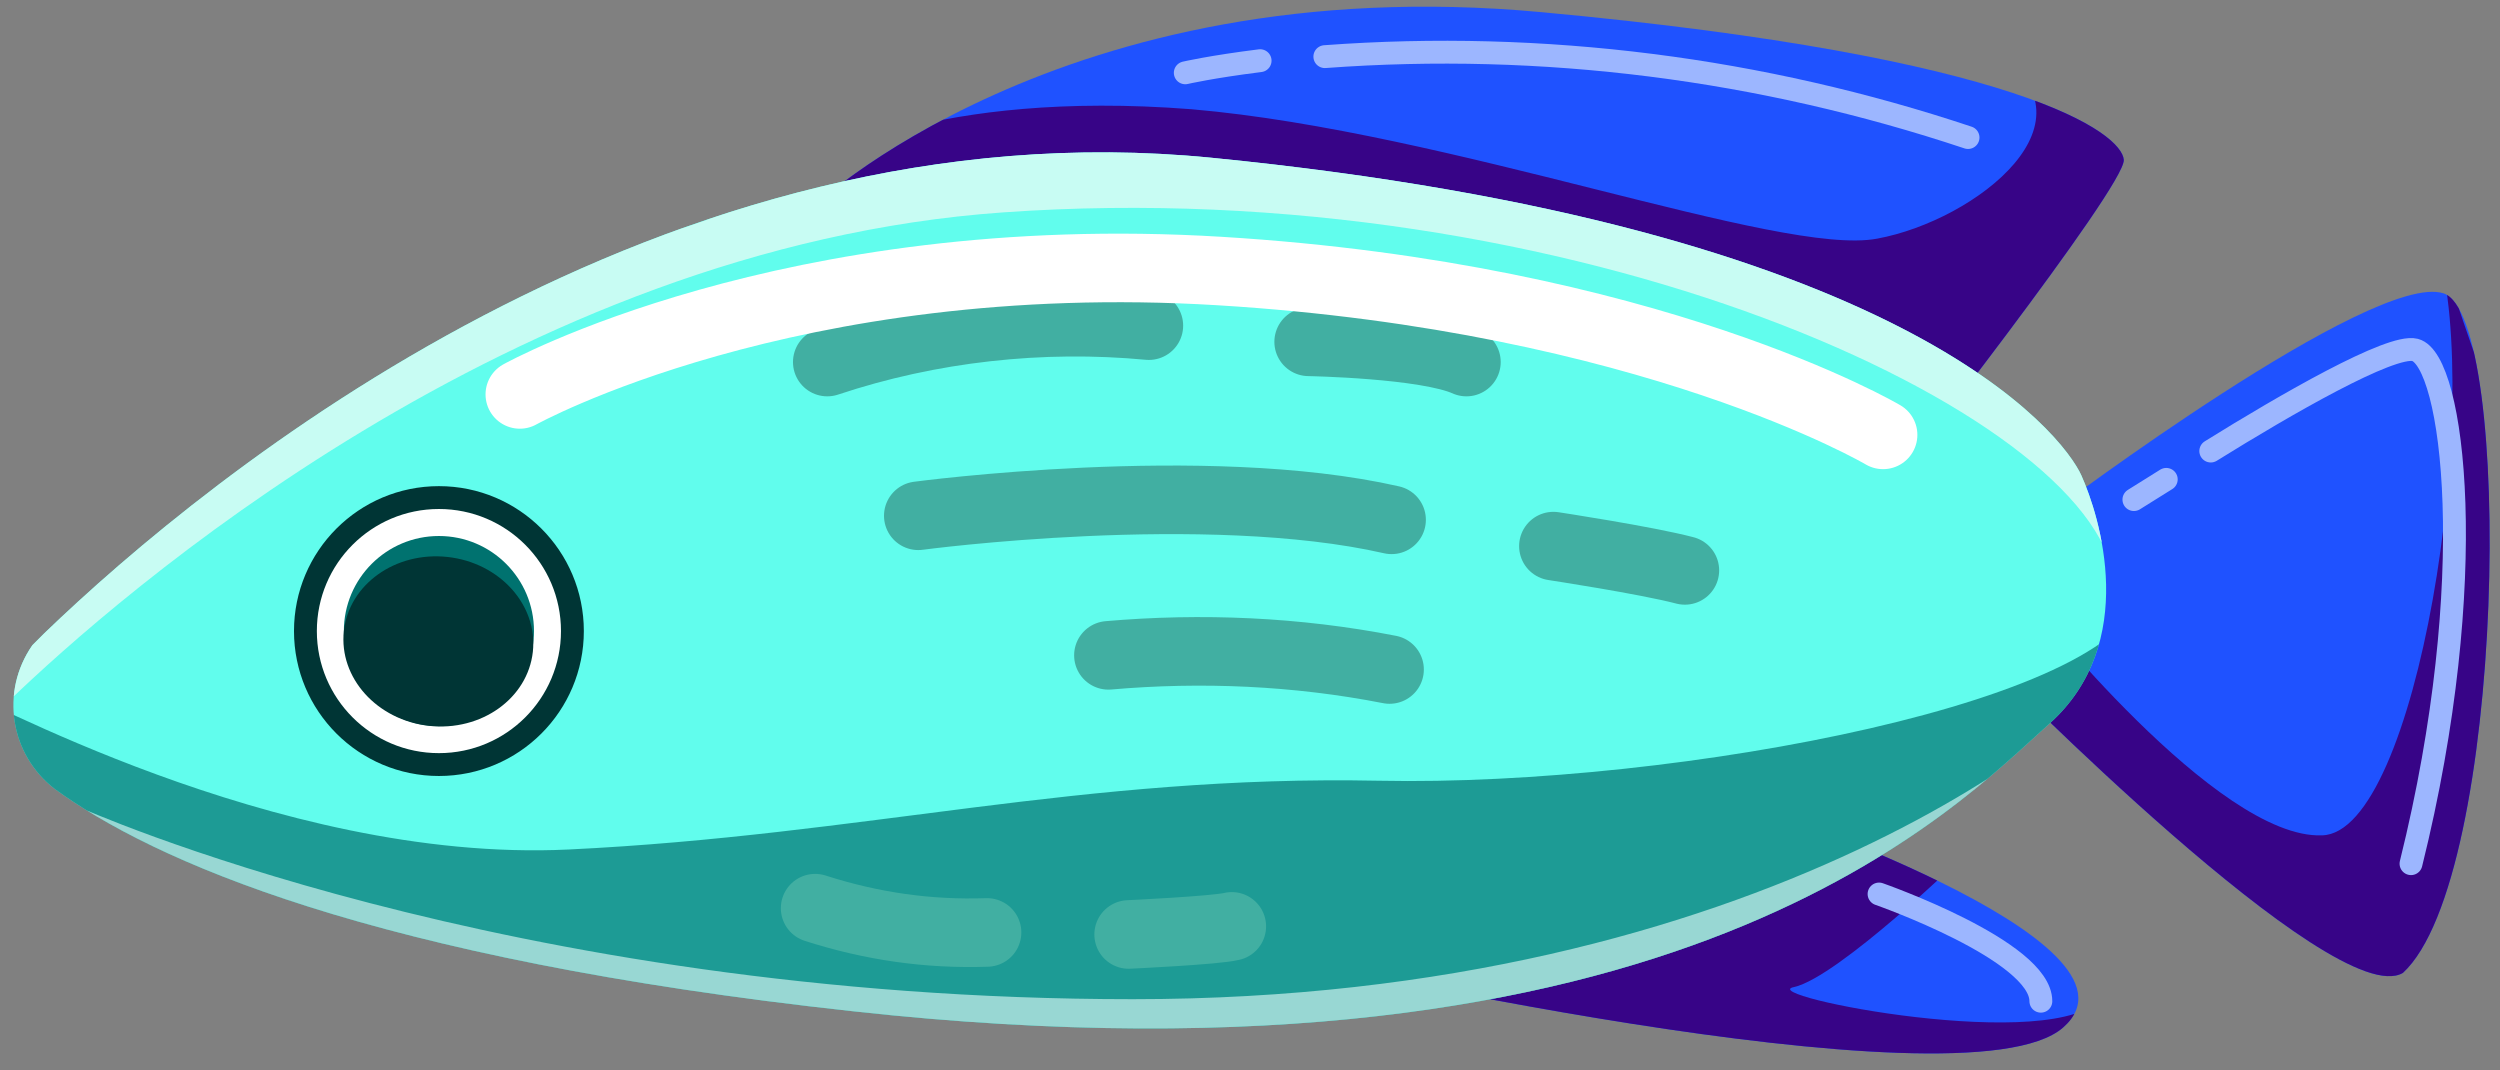 <?xml version="1.0" encoding="utf-8"?>
<!-- Generator: Adobe Illustrator 22.0.1, SVG Export Plug-In . SVG Version: 6.00 Build 0)  -->
<svg version="1.1" id="Layer_1" xmlns="http://www.w3.org/2000/svg" xmlns:xlink="http://www.w3.org/1999/xlink" x="0px" y="0px"
	 viewBox="0 0 123.6 52.9" style="enable-background:new 0 0 123.6 52.9;" xml:space="preserve">
<rect x="0" y="0" width="123.6" height="52.9" fill="#808080" stroke="none"/>
<style type="text/css">
	.st0{fill:#1F52FF;}
	.st1{clip-path:url(#SVGID_2_);}
	.st2{fill:#370487;}
	.st3{fill:#61FDED;}
	.st4{fill:#FFFFFF;stroke:#003535;stroke-width:1.13;stroke-miterlimit:10;}
	.st5{fill:#00726F;}
	.st6{clip-path:url(#SVGID_4_);}
	.st7{opacity:0.7;fill:#00726F;enable-background:new    ;}
	.st8{fill:#C8FCF3;}
	.st9{opacity:0.6;fill:#E9FFFB;enable-background:new    ;}
	.st10{fill:#003535;}
	.st11{fill:none;stroke:#41AFA2;stroke-width:3.39;stroke-linecap:round;stroke-linejoin:round;}
	.st12{fill:none;stroke:#FFFFFF;stroke-width:3.39;stroke-linecap:round;stroke-linejoin:round;}
	.st13{fill:none;stroke:#9CB6FF;stroke-width:1.13;stroke-linecap:round;stroke-linejoin:round;}
</style>
<title>Asset 8</title>
<g id="Layer_2_1_">
	<g id="fishes_right">
		<path class="st0" d="M101.6,25.2c0,0,15.7-11.8,19.2-10.7s3.1,28.9-2,33.6c-3.4,2-20.3-15.2-20.3-15.2S97,26.3,101.6,25.2z
			 M40.8,10.9l52.6,13.2c0,0,11.7-14.9,11.6-16.2s-5-5.1-28.8-7.3S40,10.4,40,10.4L40.8,10.9z M63,47.2c0,0,34.1,7.9,39,3.6
			S86.3,39.7,86.3,39.7S62.4,46.2,63,47.2z"/>
		<g>
			<defs>
				<path id="SVGID_1_" d="M101.6,25.2c0,0,15.7-11.8,19.2-10.7s3.1,28.9-2,33.6c-3.4,2-20.3-15.2-20.3-15.2S97,26.3,101.6,25.2z
					 M40.8,10.9l52.6,13.2c0,0,11.7-14.9,11.6-16.2s-5-5.1-28.8-7.3S40,10.4,40,10.4L40.8,10.9z M63,47.2c0,0,34.1,7.9,39,3.6
					S86.3,39.7,86.3,39.7S62.4,46.2,63,47.2z"/>
			</defs>
			<clipPath id="SVGID_2_">
				<use xlink:href="#SVGID_1_"  style="overflow:visible;"/>
			</clipPath>
			<g class="st1">
				<path class="st2" d="M93.4,25.6c12.5,0.3,7.4-4.2,11.5-7.8c4.1-3.5,2.2-4.5,2.4-6.2S105,4.3,105,4.3s-12.1-5.1-6.5-1.8
					c5.6,3.4-0.8,8.4-5.7,9.3C88,12.7,71.7,6.5,58.9,5.4C46.1,4.4,40.3,8,40.3,8L40,8c-0.3,0.1-0.8,5.1,0.5,6.6
					c1.3,1.5,10.8,4.6,10.8,4.6s2.3,0.4,9.7,2.8C68.4,24.3,80.9,25.3,93.4,25.6z"/>
				<path class="st2" d="M61.7,52.4c1.4,0.2,2.8,0.5,4.2,0.8c2.3-0.2,4.6-0.4,7-0.1c4,0.4,7.8,1.3,11.7,1.9c6.3,1,12.4,0.6,18.5-1.4
					c1.3-0.4,2.5-0.6,3.6-0.6c-0.6-2.8-2-4.7-2.8-3.7c-2.1,2.9-17.3-0.1-15.2-0.5c2.2-0.5,8.4-6.5,8.4-6.5s-1.8-2.2-11.1-5.2
					c-9.3-3-16.2,5-24.4,12.7c-0.9,0.9-1.5,1.7-1.7,2.6C60.5,52.4,61.1,52.3,61.7,52.4z"/>
				<path class="st2" d="M113.8,51.6c0.5-0.2,0.9-0.5,1.4-0.7c1.7-1,3.5-1.5,5.4-1.5c0.9,0.1,1.7,0.2,2.6,0.3
					c0.5-2.6,1.2-5.1,1.5-7.7c0.5-4.4,0.1-9.1,0.1-13.5c0-4.3-1.2-7.3-2.6-11.4c-0.6-1.7-1.1-3.3-1.7-4.9c2.3,7.8-1,29-5.7,29.1
					c-5.2,0.2-14.4-11.5-14.4-11.5c-14.8,1.8-1.6,5.5,3.2,12c4.8,6.5,1.2,2.3,8.5,8.3C112.7,50.7,113.3,51.2,113.8,51.6z"/>
			</g>
		</g>
		<path class="st3" d="M2.7,39c-2.2-1.7-2.7-4.8-1.1-7.1c0.2-0.2,0.4-0.4,0.6-0.6c8.1-7.8,30.5-26.2,57.7-23.5
			c34.3,3.4,42.1,13.7,43,15.7s2.9,8.3-1.6,12.3S83.1,54.5,42.2,50C18.3,47.4,7.5,42.5,2.7,39z"/>
		<circle class="st4" cx="21.7" cy="31.2" r="6.6"/>
		<circle class="st5" cx="21.7" cy="31.2" r="4.7"/>
		<g>
			<defs>
				<path id="SVGID_3_" d="M2.7,39c-2.2-1.7-2.7-4.8-1.1-7.1c0.2-0.2,0.4-0.4,0.6-0.6c8.1-7.8,30.5-26.2,57.7-23.5
					c34.3,3.4,42.1,13.7,43,15.7s2.9,8.3-1.6,12.3S83.1,54.5,42.2,50C18.3,47.4,7.5,42.5,2.7,39z"/>
			</defs>
			<clipPath id="SVGID_4_">
				<use xlink:href="#SVGID_3_"  style="overflow:visible;"/>
			</clipPath>
			<g class="st6">
				<path class="st7" d="M-1.9,34.2c0.3-0.2,15.4,8.5,30,7.8s25.4-3.7,40.1-3.4s37.4-4,37.7-9.6s9.3,7.5,6.1,13.8
					c-2.3,4.5-5.6,8.4-9.6,11.6c-2.3,1.9-63.1,3.4-73.9,1S8.6,50.1,8.6,50.1S-11.8,40.1-1.9,34.2z"/>
				<path class="st8" d="M114.9,16c-0.7,0.3-1.5,0.6-2.2,1c-2.7,1.4-5.1,3.2-8.1,4.3c-1.5,0.6-2.7-0.1-3.2-1.2
					c-1.7-1.3-1.5-4.3,0.5-5.2c1.1-1.9,2.1-3.9,3.7-5.4c0-0.3-0.1-0.5-0.1-0.8c0-0.6,0.1-1.1,0.3-1.7c-2-1.5-4.1-2.9-6.3-4.3
					c-0.9-0.3-1.8-0.6-2.7-0.9C96,2.1,95.1,2.2,94.1,2c-7.8-1.4-15.8-4-23.7-3.8c-2.3,0-4.5,0.2-6.7,0.5c-0.1,0-0.1,0-0.2,0
					c-0.2,0-0.4,0-0.6,0.1c-0.5,0.1-1,0.1-1.5,0.2c-2.8,0.5-5.4,1.6-8,2.7c-1.7,0.7-6.2,1.6-7,3.5c-0.6,1.4-1.8,1.8-3,1.5
					c-0.2,0.3-0.5,0.5-0.8,0.7c-3.9,2.3-8.1,3.7-12.4,5c-5.2,1.7-9.6,4.2-14.2,7c-0.8,0.5-1.5,0.5-2.2,0.4c-2.6,2-5.3,4-8.1,5.8
					C5.5,25.8,5.3,26,5,26.2c-0.9,0.8-1.8,1.6-2.7,2.5c-0.1,0.2-0.2,0.3-0.3,0.5c-1,1.7-1.2,3.5-1.5,5.4c5.2-5,24.9-22.4,49.1-24.1
					c28.2-2,53.8,9.9,54.9,18.1C105.4,35.5,121.8,27.8,114.9,16z"/>
				<path class="st9" d="M3.9,39.9c0,0,21,9.5,52.1,9.5s47.8-13.9,49.6-17.2s4.1,7.5,2.4,11.6s11.6,20.9-34.2,18.6
					S6.3,57.1,5.1,53.2S3.9,39.9,3.9,39.9z"/>
			</g>
		</g>
		<ellipse transform="matrix(0.109 -0.994 0.994 0.109 -12.203 49.826)" class="st10" cx="21.7" cy="31.7" rx="4.2" ry="4.7"/>
		<path class="st11" d="M40.9,17.9c5.1-1.7,10.6-2.3,15.9-1.8"/>
		<path class="st11" d="M64.7,16.9c0,0,5.8,0.1,7.8,1"/>
		<path class="st11" d="M45.4,25.5c0,0,14.2-1.9,23.4,0.2"/>
		<path class="st11" d="M76.8,27c0,0,4.6,0.7,6.5,1.2"/>
		<path class="st11" d="M54.8,32.4c4.6-0.4,9.3-0.2,13.9,0.7"/>
		<path class="st11" d="M40.3,44.9c2.8,0.9,5.6,1.3,8.5,1.2"/>
		<path class="st11" d="M55.8,46.2c0,0,4.3-0.2,5.1-0.4"/>
		<path class="st12" d="M25.7,19.5c0,0,13.3-7.4,34.6-6.1s32.8,8.1,32.8,8.1"/>
		<path class="st13" d="M65.5,2.8C76.3,2,87.1,3.4,97.3,6.8"/>
		<path class="st13" d="M58.6,3.6c0,0,1.3-0.3,3.7-0.6"/>
		<path class="st13" d="M109.3,22.3c3.7-2.3,8.9-5.3,10.1-5c1.9,0.5,3.3,11.3-0.2,25.4"/>
		<path class="st13" d="M105.5,24.7l1.6-1"/>
		<path class="st13" d="M92.9,44.2c0,0,8,2.8,8,5.3"/>
	</g>
</g>
</svg>
